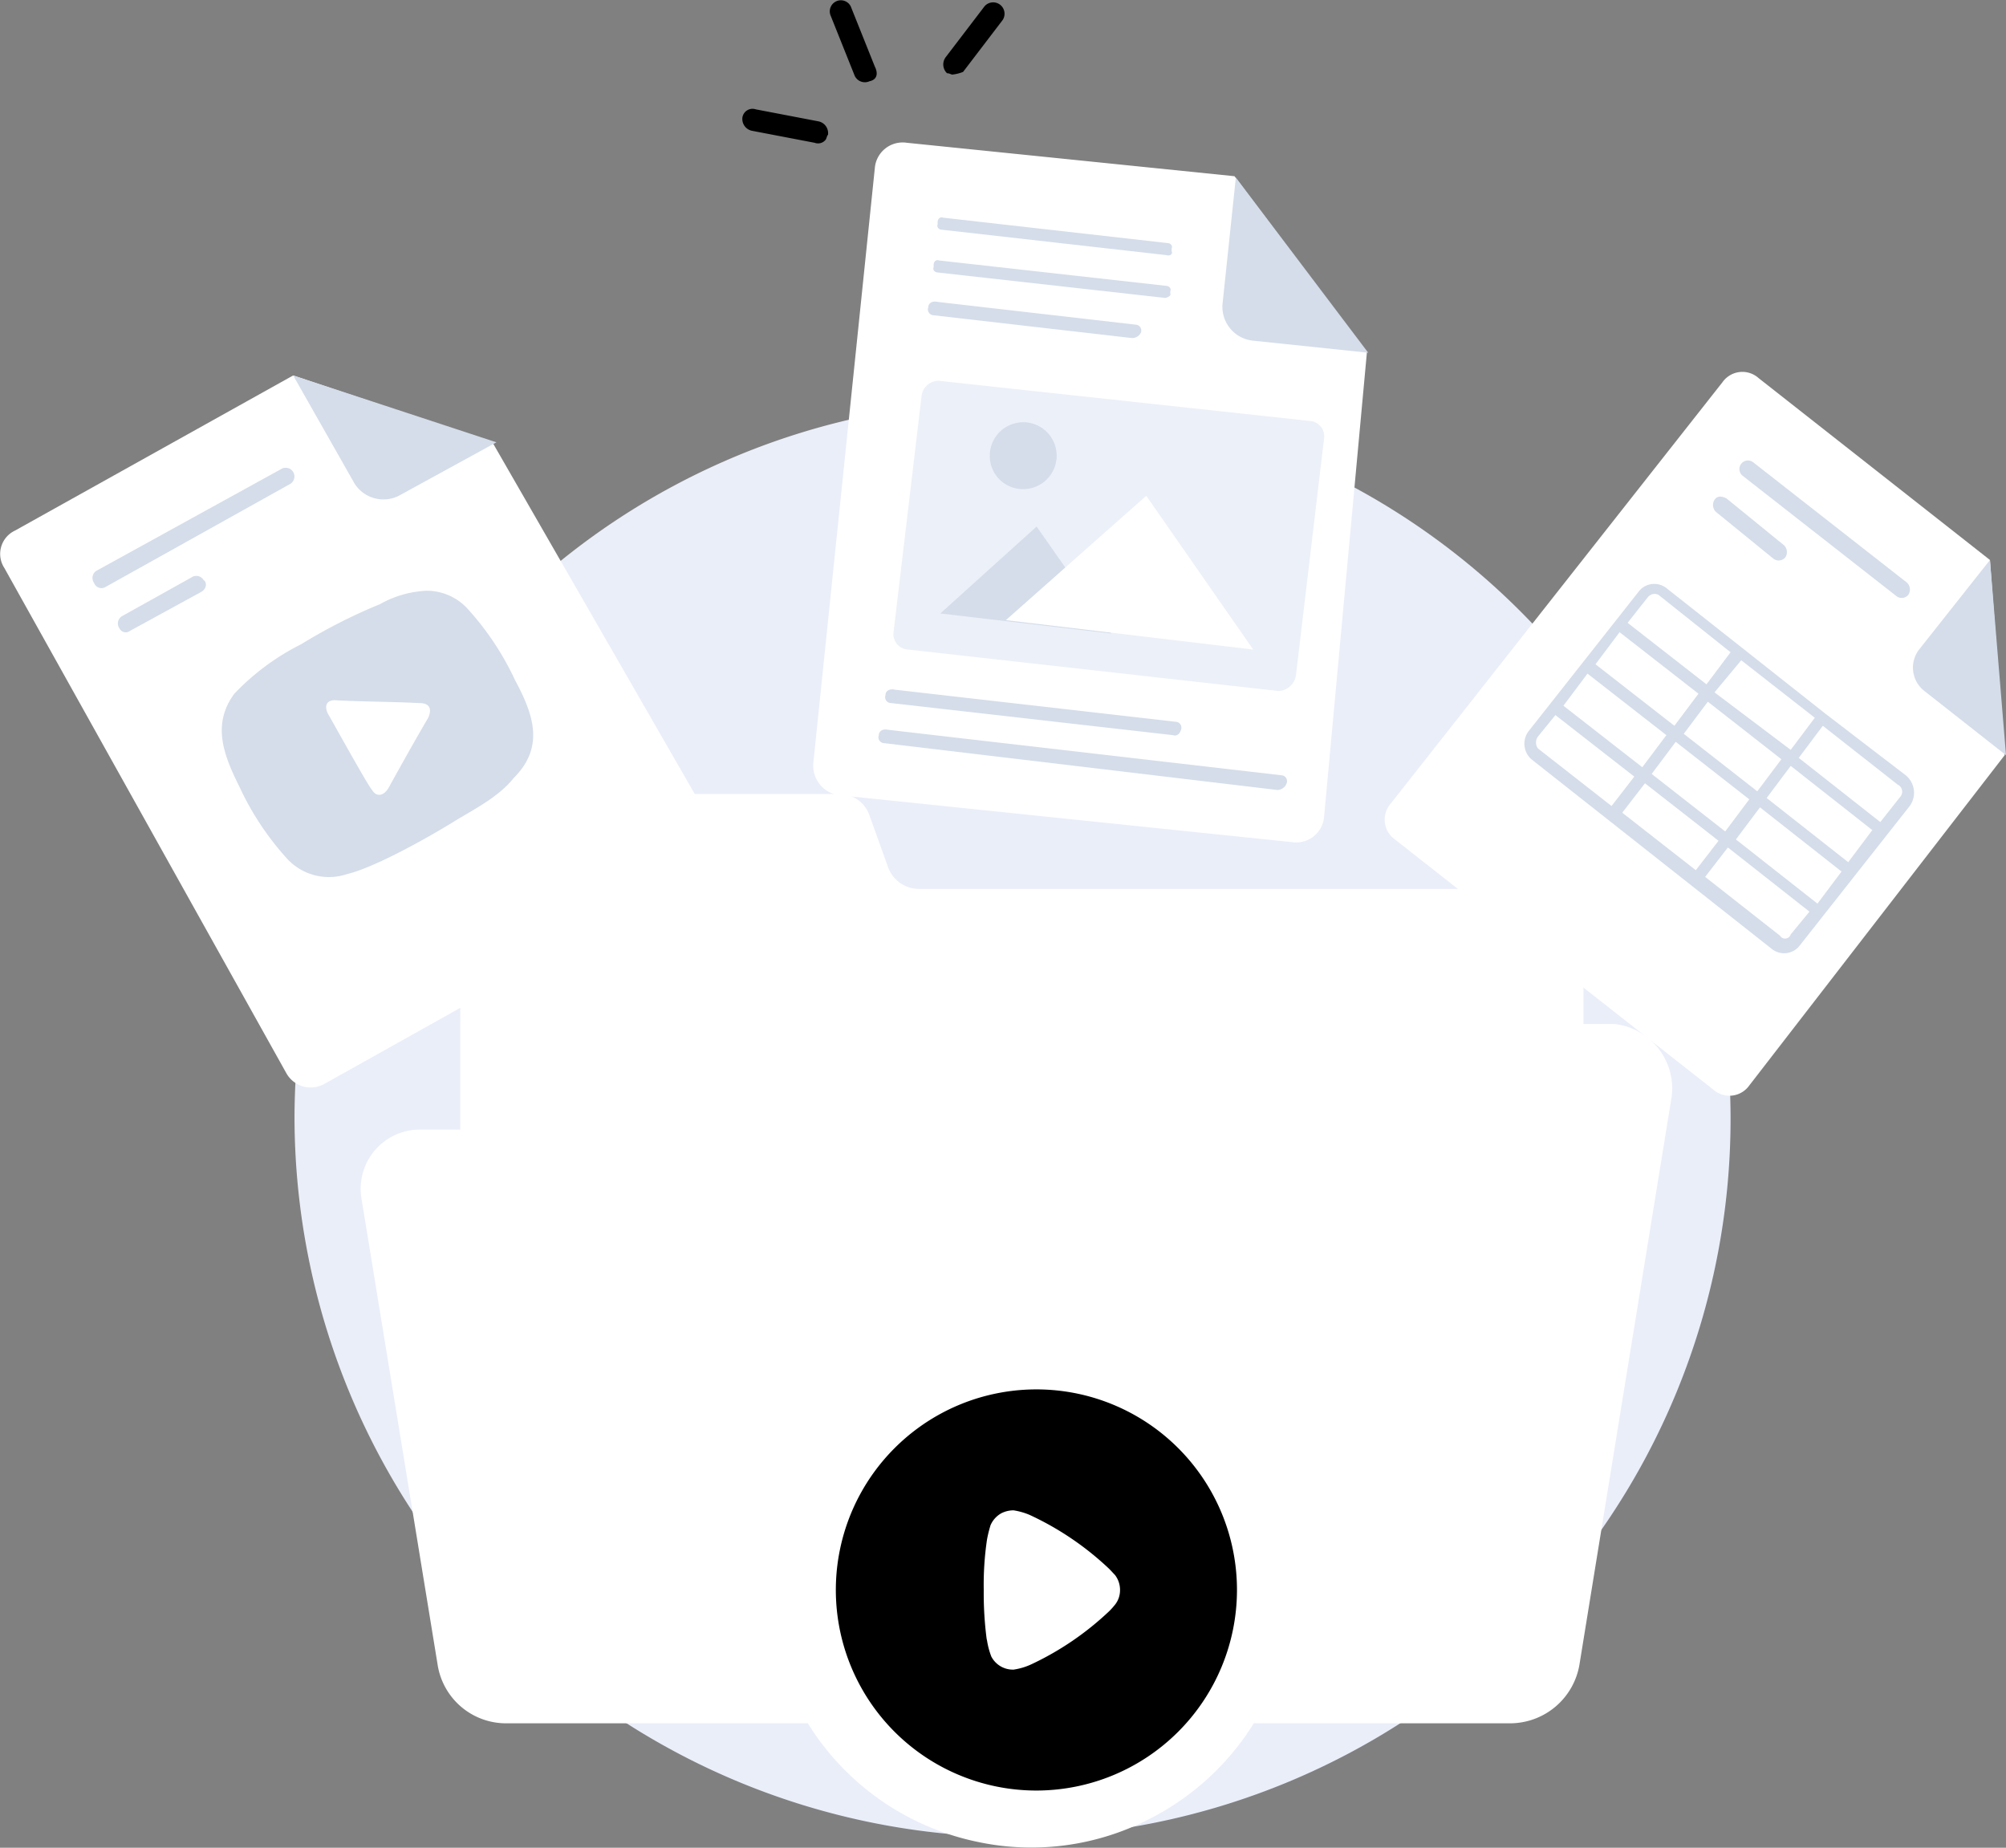 <svg xmlns="http://www.w3.org/2000/svg" width="150.025" height="138.182" viewBox="0 0 150.025 138.182">
  <rect x="0" y="0" width="150.025" height="138.182" fill="#808080" stroke="none"/>
  <g id="Group_4509" data-name="Group 4509" transform="translate(-520.138 -506.494)">
    <path id="Path_7745" data-name="Path 7745" d="M596.064,643.872a53.7,53.7,0,1,0-53.9-53.8A53.881,53.881,0,0,0,596.064,643.872Z" fill="#eaeef9"/>
    <path id="Path_7746" data-name="Path 7746" d="M586.563,571.372l-1.4-3.9a2.373,2.373,0,0,0-2.3-1.6h-24.6a3.63,3.63,0,0,0-3.7,3.7v46h84v-38.9a3.63,3.63,0,0,0-3.7-3.7h-46A2.466,2.466,0,0,1,586.563,571.372Z" fill="#fff"/>
    <g id="Group_4489" data-name="Group 4489">
      <path id="Path_7747" data-name="Path 7747" d="M556.964,539.572l16.8,29.2a2.085,2.085,0,0,1-.8,2.8l-28.6,16a2.085,2.085,0,0,1-2.8-.8l-21.1-37.8a1.927,1.927,0,0,1,.8-2.8l20.8-11.6Z" fill="#fff"/>
    </g>
    <path id="Path_7748" data-name="Path 7748" d="M541.864,542.672l-13.8,7.7a.593.593,0,0,1-.9-.3.631.631,0,0,1,.2-.9l13.8-7.6a.652.652,0,0,1,.7,1.1Z" fill="#d5ddea"/>
    <path id="Path_7749" data-name="Path 7749" d="M535.164,550.772l-5.3,2.9a.524.524,0,0,1-.8-.2.631.631,0,0,1,.2-.9l5.2-2.9a.631.631,0,0,1,.9.2C535.664,550.072,535.564,550.572,535.164,550.772Z" fill="#d5ddea"/>
    <path id="Path_7750" data-name="Path 7750" d="M542.063,534.572l4.6,8.1a2.561,2.561,0,0,0,3.3.9l7.3-4" fill="#d5ddea"/>
    <path id="Path_7751" data-name="Path 7751" d="M558.664,557.372a21.216,21.216,0,0,0-3.6-5.4,4.157,4.157,0,0,0-3-1.3,7.755,7.755,0,0,0-3.5,1,40.851,40.851,0,0,0-5.9,3,18.04,18.04,0,0,0-5,3.7c-1.7,2.3-.8,4.6.4,7a21.214,21.214,0,0,0,3.6,5.4,4.254,4.254,0,0,0,4.4,1.1c2.1-.5,6-2.7,7.8-3.8,1.6-1,3.5-1.9,4.7-3.4C560.864,562.372,560.064,559.972,558.664,557.372Zm-14,2.5c-.3-.6-.1-1.1.7-1,2.1.1,4.1.1,6.1.2.8,0,1,.4.7,1.1-1,1.7-2,3.5-3,5.3-.4.6-.9.6-1.2.1C547.664,565.272,544.964,560.372,544.664,559.872Z" fill="#d5ddea"/>
    <path id="Path_7752" data-name="Path 7752" d="M620.564,590.572l-.9-.6a.375.375,0,0,1,0-.6.593.593,0,0,1,.7-.1l.9.6c.2.1.2.4.1.6A.8.8,0,0,1,620.564,590.572Z" fill="#e3eaf2"/>
    <path id="Path_7753" data-name="Path 7753" d="M618.164,588.672l-5.1-4c-.2-.1-.2-.4-.1-.6s.4-.2.7-.1l5.1,4c.2.1.2.4.1.6A.494.494,0,0,1,618.164,588.672Z" fill="#e3eaf2"/>
    <g id="Group_4490" data-name="Group 4490">
      <path id="Path_7754" data-name="Path 7754" d="M670.063,562.972l-19.1,24.7a1.819,1.819,0,0,1-2.7.3l-23.8-18.7a1.819,1.819,0,0,1-.3-2.7l24.8-31.5a1.819,1.819,0,0,1,2.7-.3l17.3,13.6Z" fill="#fff"/>
    </g>
    <path id="Path_7755" data-name="Path 7755" d="M661.964,551.072l-11.5-9a.64.64,0,0,1,.8-1l11.5,9a.722.722,0,0,1,.1.9A.642.642,0,0,1,661.964,551.072Z" fill="#d5ddea"/>
    <path id="Path_7756" data-name="Path 7756" d="M652.764,548.272l-4.3-3.5a.722.722,0,0,1-.1-.9c.2-.3.5-.3.9-.1l4.3,3.5a.722.722,0,0,1,.1.9A.647.647,0,0,1,652.764,548.272Z" fill="#d5ddea"/>
    <path id="Path_7757" data-name="Path 7757" d="M668.963,548.372l-5.3,6.7a2.211,2.211,0,0,0,.4,3.1l6.1,4.8" fill="#d5ddea"/>
    <path id="Path_7758" data-name="Path 7758" d="M662.663,564.472l-6-4.6-6.2-4.9-5.7-4.5a1.473,1.473,0,0,0-2.1.3l-8.2,10.4a1.55,1.55,0,0,0,.2,2.1l18,14.2a1.473,1.473,0,0,0,2.1-.3l8.2-10.4A1.688,1.688,0,0,0,662.663,564.472Zm-19-.1,1.8-2.4,5.5,4.3-1.8,2.4Zm5,5-1.7,2.2-5.5-4.3,1.7-2.2Zm4.7-6.1-1.8,2.4-5.5-4.3,1.8-2.4Zm-5-5,2-2.4,5.5,4.3-1.8,2.4Zm10,12.7-6.1-4.8,1.8-2.4,6.1,4.8Zm-13-10.2-5.9-4.6,1.8-2.4,5.9,4.6Zm-6.5-3.9,5.9,4.6-1.8,2.4-5.9-4.6Zm12.9,10,6.1,4.8-1.8,2.4-6.1-4.8Zm10.5-.8-1.5,1.9-6.1-4.8,1.8-2.4,5.6,4.4A.58.58,0,0,1,662.263,566.072Zm-18.1-15.1,5.4,4.3-1.8,2.4-5.9-4.6,1.5-1.9A.653.653,0,0,1,644.163,550.972Zm-9,10.6,1.3-1.6,5.9,4.6-1.7,2.2-5.5-4.3A.75.75,0,0,1,635.163,561.572Zm18.1,14.9-5.6-4.4,1.7-2.2,6.1,4.8-1.4,1.7A.441.441,0,0,1,653.263,576.472Z" fill="#d5ddea"/>
    <path id="Path_7759" data-name="Path 7759" d="M613.464,586.772l-5.7-.6a.441.441,0,0,1-.4-.6c0-.3.3-.5.7-.4l5.7.6a.441.441,0,0,1,.4.6C614.064,586.672,613.764,586.972,613.464,586.772Z" fill="#fff"/>
    <path id="Path_7760" data-name="Path 7760" d="M640.264,592.172l-6.2,27.7c-.4,1.6-2.3,2.9-4.7,2.9h-67.3c-2.3,0-4.3-1.2-4.7-2.9l-5.1-22.7c-.4-1.7,1.5-3.3,3.9-3.3h38a2.834,2.834,0,0,0,2.5-1.3l1.1-2.4a2.747,2.747,0,0,1,2.5-1.3h36.2C638.764,588.872,640.564,590.472,640.264,592.172Z" fill="#fff"/>
    <g id="Group_4491" data-name="Group 4491">
      <path id="Path_7761" data-name="Path 7761" d="M645.164,588.472l-6.9,42.5a5.269,5.269,0,0,1-5.2,4.4h-75a5.18,5.18,0,0,1-5.2-4.4l-5.7-34.9a4.425,4.425,0,0,1,4.3-5.1h42.3a3,3,0,0,0,2.8-2.1l1.2-3.7a3,3,0,0,1,2.8-2.1h40.3A4.855,4.855,0,0,1,645.164,588.472Z" fill="#fff"/>
    </g>
    <g id="Group_4492" data-name="Group 4492">
      <path id="Path_7762" data-name="Path 7762" d="M622.364,532.872l-3.2,34.7a2.088,2.088,0,0,1-2.4,1.9l-33.8-3.5a2.23,2.23,0,0,1-2-2.4l4.6-44.5a2.088,2.088,0,0,1,2.4-1.9l24.5,2.5Z" fill="#fff"/>
    </g>
    <path id="Path_7763" data-name="Path 7763" d="M612.564,519.772l-1,9.5a2.544,2.544,0,0,0,2.3,2.7l8.6.9" fill="#d5ddea"/>
    <path id="Path_7764" data-name="Path 7764" d="M615.764,558.172l-27.7-3.1a1.155,1.155,0,0,1-1.1-1.3l2.1-17.7a1.287,1.287,0,0,1,1.3-1.1l27.7,3a1.155,1.155,0,0,1,1.1,1.3l-2.1,17.7A1.381,1.381,0,0,1,615.764,558.172Z" fill="#ecf0f8"/>
    <path id="Path_7765" data-name="Path 7765" d="M603.263,553.872l-12.8-1.5,7.2-6.5Z" fill="#d5ddea"/>
    <path id="Path_7766" data-name="Path 7766" d="M613.864,555.072l-18.5-2.2,10.5-9.3Z" fill="#fff"/>
    <path id="Path_7767" data-name="Path 7767" d="M596.663,543.072a2.5,2.5,0,1,0-2.5-2.5A2.476,2.476,0,0,0,596.663,543.072Z" fill="#d5ddea"/>
    <path id="Path_7768" data-name="Path 7768" d="M607.364,525.572l-16.8-1.9c-.2,0-.4-.2-.3-.4v-.2c0-.2.2-.4.4-.3l16.8,1.9c.2,0,.4.2.3.4v.2C607.864,525.472,607.664,525.672,607.364,525.572Z" fill="#d5ddea"/>
    <path id="Path_7769" data-name="Path 7769" d="M607.263,528.772l-17-1.9c-.2,0-.4-.2-.3-.4v-.2c0-.2.2-.4.4-.3l17,1.9c.2,0,.4.2.3.4v.2C607.763,528.572,607.463,528.772,607.263,528.772Z" fill="#d5ddea"/>
    <path id="Path_7770" data-name="Path 7770" d="M607.864,561.472l-21.1-2.4a.441.441,0,0,1-.4-.6c0-.3.3-.5.7-.4l21,2.4a.441.441,0,0,1,.4.6C608.364,561.372,608.164,561.572,607.864,561.472Z" fill="#d5ddea"/>
    <path id="Path_7771" data-name="Path 7771" d="M604.763,531.772l-14.8-1.7a.441.441,0,0,1-.4-.6c0-.3.3-.5.7-.4l14.8,1.7a.441.441,0,0,1,.4.6A.72.72,0,0,1,604.763,531.772Z" fill="#d5ddea"/>
    <path id="Path_7772" data-name="Path 7772" d="M615.664,565.572l-29.4-3.5a.441.441,0,0,1-.4-.6c0-.3.3-.5.7-.4l29.4,3.4a.441.441,0,0,1,.4.6A.752.752,0,0,1,615.664,565.572Z" fill="#d5ddea"/>
    <path id="Path_7773" data-name="Path 7773" d="M585.164,512.572a.841.841,0,0,1-1.1-.4l-1.8-4.5a.828.828,0,0,1,1.5-.7l1.8,4.5C585.864,512.072,585.664,512.472,585.164,512.572Z" fill="#000"/>
    <path id="Path_7774" data-name="Path 7774" d="M581.863,516.972a.724.724,0,0,1-.8.2l-4.7-.9a.9.9,0,0,1-.7-1,.764.764,0,0,1,1-.6l4.7.9a.9.9,0,0,1,.7,1C581.963,516.672,581.963,516.872,581.863,516.972Z" fill="#000"/>
    <path id="Path_7775" data-name="Path 7775" d="M591.364,512.072c-.1,0-.2-.1-.4-.1a.91.91,0,0,1-.1-1.2l2.9-3.8a.851.851,0,0,1,1.3,1.1l-2.9,3.8A3.092,3.092,0,0,1,591.364,512.072Z" fill="#000"/>
    <path id="Path_7776" data-name="Path 7776" d="M616.264,628.672a26.744,26.744,0,0,1-1.7,5,19.623,19.623,0,0,1-8.6,8.5,19.282,19.282,0,0,1-12.8,1.7,19.6,19.6,0,0,1,7.9-38.4,20.8,20.8,0,0,1,9.9,5.3A19.534,19.534,0,0,1,616.264,628.672Z" transform="translate(0.1 0.37)" fill="#fff"/>
    <g id="Iconly_Bold_Play" data-name="Iconly/Bold/Play" transform="translate(580.65 608.4)">
      <g id="Play" transform="translate(2.058 2.057)">
        <path id="Play-2" data-name="Play" d="M15,30A15,15,0,1,1,30,15.009,15.012,15.012,0,0,1,15,30ZM13.292,9.045a2.008,2.008,0,0,0-.913.217,1.878,1.878,0,0,0-.811.9,9.471,9.471,0,0,0-.261,1.057,23.086,23.086,0,0,0-.246,3.777,26.576,26.576,0,0,0,.217,3.661,1.646,1.646,0,0,1,.036.164,5.866,5.866,0,0,0,.311,1.152,1.815,1.815,0,0,0,1.608.984h.058a4.782,4.782,0,0,0,1.346-.405,22.09,22.09,0,0,0,5.777-3.937l.088-.086a5.909,5.909,0,0,0,.405-.463,1.742,1.742,0,0,0,.347-1.054,1.826,1.826,0,0,0-.377-1.131l-.095-.1c-.1-.105-.242-.265-.382-.4a22.166,22.166,0,0,0-5.908-3.995A5.034,5.034,0,0,0,13.292,9.045Z" transform="translate(-0.059 -0.057)" fill="#000"/>
      </g>
    </g>
  </g>
</svg>
